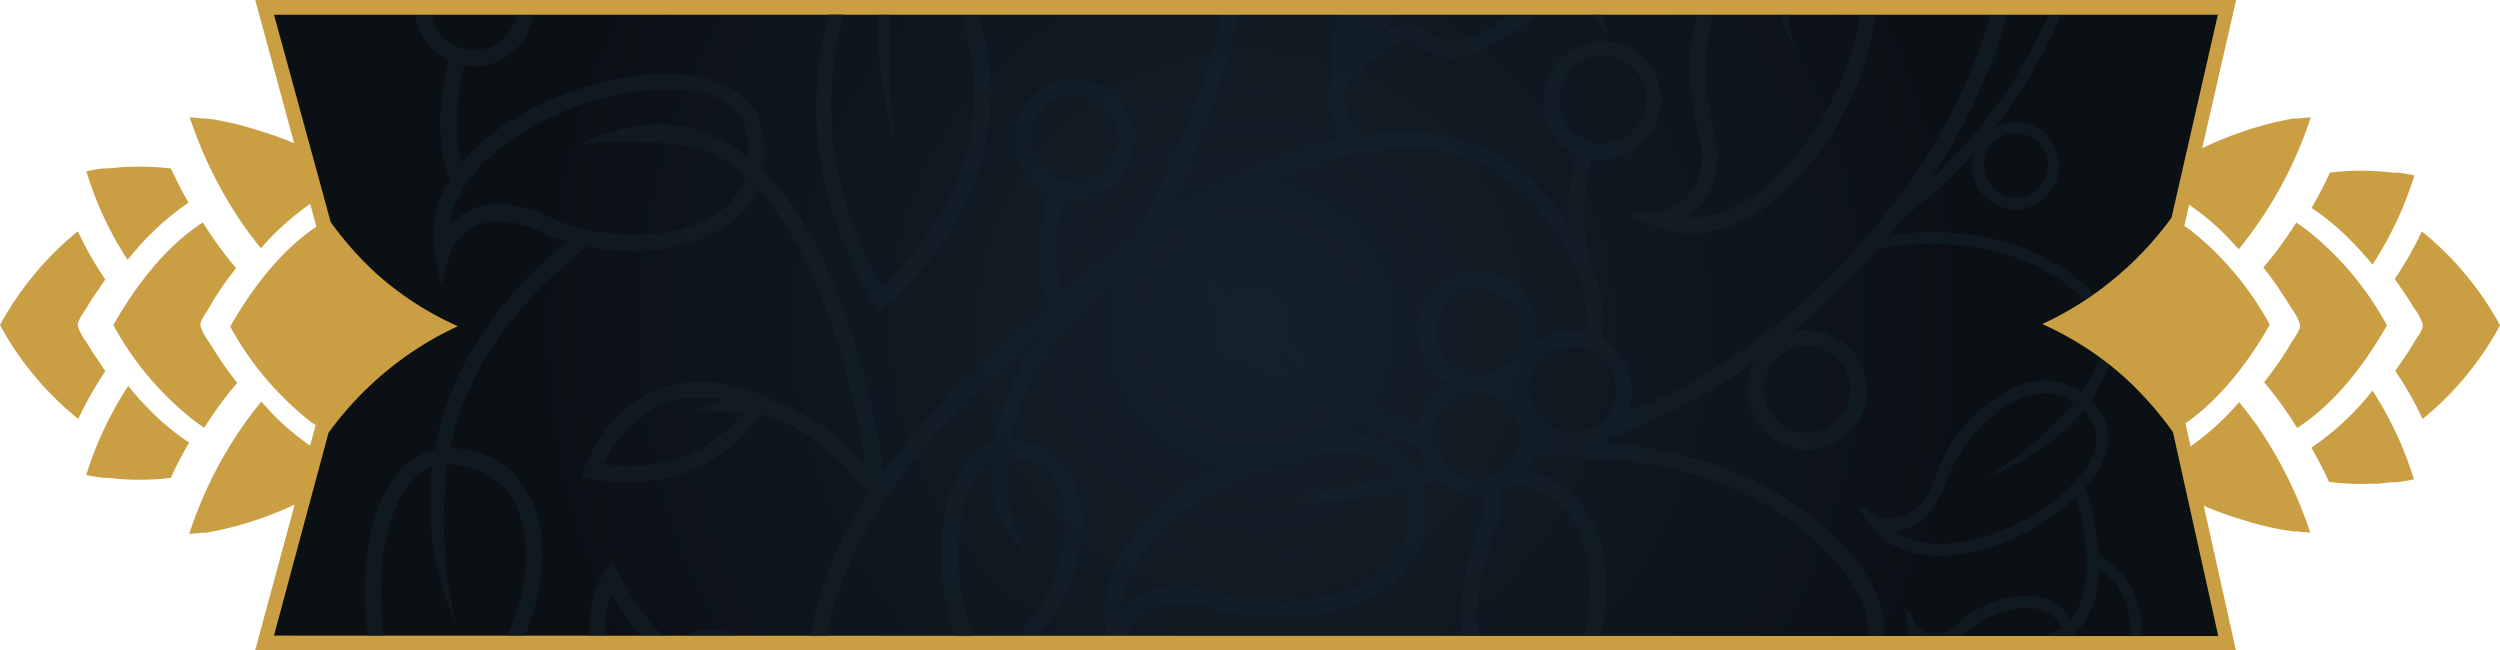 <svg xmlns="http://www.w3.org/2000/svg" xmlns:xlink="http://www.w3.org/1999/xlink" viewBox="0 0 283.46 73.7"><defs><style>.cls-1{fill:#ca9f44;}.cls-2{fill:url(#Degradado_sin_nombre);}.cls-3{opacity:0.5;}.cls-4{fill:#14212c;}</style><radialGradient id="Degradado_sin_nombre" cx="122.02" cy="58.98" r="82.19" gradientTransform="matrix(1, 0, 0, -1, 19.87, 95.85)" gradientUnits="userSpaceOnUse"><stop offset="0" stop-color="#14212c"/><stop offset="1" stop-color="#0b1015"/></radialGradient></defs><g id="Capa_1" data-name="Capa 1"><path class="cls-1" d="M24.77,33.14c.63-.94,1.3-1.85,2-2.74A43.4,43.4,0,0,1,23,25.22C18.69,28,15.36,32.46,12.85,36.85A34.74,34.74,0,0,0,22,47.68c.38.28.77.57,1.17.82.39-.63.8-1.24,1.22-1.85.78-1.12,1.62-2.2,2.51-3.24a32.73,32.73,0,0,1-2-2.76c-.4-.6-.8-1.21-1.17-1.83a6.14,6.14,0,0,1-1-1.87c-.08-.64.7-1.55,1-2.08S24.39,33.71,24.77,33.14Z" transform="translate(0)"/><path class="cls-1" d="M21,23.24l.38-.26c-.72-1.26-1.39-2.55-2-3.88L18.32,19a30,30,0,0,0-3.67-.08c-.54,0-1.07.05-1.6.1l-.74.07h-.6c-.64.09-1.28.19-1.92.33a39.39,39.39,0,0,0,4.68,10.06A31,31,0,0,1,21,23.24Z" transform="translate(0)"/><path class="cls-1" d="M11,40.67q-.62-.91-1.17-1.83a6.14,6.14,0,0,1-1-1.87c-.08-.65.7-1.56,1-2.09a19.83,19.83,0,0,1,1.11-1.73c.41-.57.67-1,1-1.46a37.8,37.8,0,0,1-3.11-5.47A35.53,35.53,0,0,0,0,36.86,35.28,35.28,0,0,0,8.87,47.5a39.94,39.94,0,0,1,3.07-5.4Z" transform="translate(0)"/><path class="cls-1" d="M17.1,46.61a32.94,32.94,0,0,1-2.56-2.85A39.79,39.79,0,0,0,9.77,53.89h.16c.36.07.72.14,1.09.19l.64.1h.62a29,29,0,0,0,7.09,0,40.13,40.13,0,0,1,2.08-4A27,27,0,0,1,17.1,46.61Z" transform="translate(0)"/><path class="cls-1" d="M253.88,45.6a29.84,29.84,0,0,1-5.5,5L247.8,48c4-2.79,7.17-7,9.56-11.18A34.78,34.78,0,0,0,248.24,26c-.18-.14-.38-.25-.57-.38l.54-2.4a27.6,27.6,0,0,1,4.08,3.39c.53.53,1,1.09,1.54,1.65A46.3,46.3,0,0,0,262,13.31l-.81.06-.62.06h-.52A40.49,40.49,0,0,0,249.7,16.8L253.54,0H28.94l4.41,16.24a37.8,37.8,0,0,0-4.26-1.51,30.91,30.91,0,0,0-3.43-.91c-.49-.11-1-.2-1.47-.28l-.7-.1H23c-.49-.06-1-.11-1.49-.14a48.36,48.36,0,0,0,6.07,12.21c.64.91,1.32,1.78,2,2.64a30.47,30.47,0,0,1,5.55-5h.05l.69,2.55c-4.13,2.79-7.34,7.08-9.77,11.33a35.28,35.28,0,0,0,9.11,10.78c.18.14.39.25.58.39l-.63,2.33a28.34,28.34,0,0,1-4-3.34c-.53-.53-1-1.09-1.54-1.66a46.51,46.51,0,0,0-8.16,15l.81-.06.62-.07h.52a39.94,39.94,0,0,0,10-3.19L28.94,73.7H253.51l-3.68-16.54a.5.5,0,0,0,.1.21,37,37,0,0,0,4.46,1.6,31.68,31.68,0,0,0,3.44.91q.72.15,1.47.27c.23,0,.46.08.7.1h.46c.49.06,1,.11,1.49.14a48.16,48.16,0,0,0-6.08-12.2C255.27,47.34,254.58,46.46,253.88,45.6Z" transform="translate(0)"/><path class="cls-2" d="M31.06,72.07l6.19-23h0a37.81,37.81,0,0,1,13-11.27c.54-.27,1.1-.55,1.67-.81a35.55,35.55,0,0,1-9.28-6,38.3,38.3,0,0,1-5.14-5.8L31.07,1.67h220.4l-5.25,23h0a37.8,37.8,0,0,1-13,11.26c-.54.28-1.1.55-1.67.81a36,36,0,0,1,9.29,6A39.28,39.28,0,0,1,246.38,49h0l5.14,23.12Z" transform="translate(0)"/><path class="cls-1" d="M258.71,40.61c-.63.93-1.3,1.85-2,2.73a42.39,42.39,0,0,1,3.75,5.18c4.34-2.79,7.67-7.24,10.18-11.62a34.92,34.92,0,0,0-9.11-10.85c-.38-.28-.77-.55-1.17-.82-.39.64-.81,1.25-1.23,1.85a39.59,39.59,0,0,1-2.51,3.25,29.28,29.28,0,0,1,2,2.76c.41.6.8,1.2,1.17,1.83a6.15,6.15,0,0,1,1,1.87c.08.64-.7,1.55-1,2.08S259.09,40,258.71,40.61Z" transform="translate(0)"/><path class="cls-1" d="M262.45,50.5l-.37.25c.71,1.27,1.38,2.56,2,3.89q.54.07,1.11.12a27.92,27.92,0,0,0,3.66.09,8.71,8.71,0,0,0,1.61-.1l.72-.07h.6q1-.13,1.92-.33A39.7,39.7,0,0,0,269,44.29,30.76,30.76,0,0,1,262.45,50.5Z" transform="translate(0)"/><path class="cls-1" d="M274.59,26.23a37.36,37.36,0,0,1-3.07,5.4c.35.48.69,1,1,1.45s.8,1.2,1.18,1.83a6,6,0,0,1,1,1.86c.08.64-.69,1.55-1,2.08S273,40,272.58,40.6s-.67,1-1,1.44a38.83,38.83,0,0,1,3.1,5.47,35,35,0,0,0,8.78-10.63A35.32,35.32,0,0,0,274.59,26.23Z" transform="translate(0)"/><path class="cls-1" d="M266.39,27.12A36.67,36.67,0,0,1,269,30a40.08,40.08,0,0,0,4.76-10.13h-.16c-.36-.09-.72-.15-1.08-.21l-.65-.09h-.62a29.94,29.94,0,0,0-7.08,0,43.75,43.75,0,0,1-2.08,4A27.75,27.75,0,0,1,266.39,27.12Z" transform="translate(0)"/><g class="cls-3"><path class="cls-4" d="M99.52,35.49l.83-.68c.44-.35,10.82-8.84,11.91-22a27.09,27.09,0,0,0-1.44-11.12h-1.93a25.58,25.58,0,0,1,1.5,10.93c-.83,10.29-8,17.77-10.4,20-7-12.78-6.54-23.43-4.28-31H94c-2.31,8.15-2.61,19.51,5,32.88Z" transform="translate(0)"/><path class="cls-4" d="M100.93,1.67H99.44a63.55,63.55,0,0,0,1.94,14.46A85.21,85.21,0,0,1,100.93,1.67Z" transform="translate(0)"/><polygon class="cls-4" points="181.81 1.67 180.56 1.67 182.38 4 181.81 1.67"/><path class="cls-4" d="M77.78,72.07h5.73A6.29,6.29,0,0,0,77.78,72.07Z" transform="translate(0)"/><path class="cls-4" d="M70.14,65l-.74-1.44-.89,1.38a11.2,11.2,0,0,0-1.61,7.14h1.83a9.5,9.5,0,0,1,.59-4.69,28.3,28.3,0,0,0,3.3,4.69h2.69C73.65,70.91,71.43,67.51,70.14,65Z" transform="translate(0)"/><path class="cls-4" d="M202.87,1.67h-1a10.93,10.93,0,0,0,1.63,3.79A16.23,16.23,0,0,1,202.87,1.67Z" transform="translate(0)"/><path class="cls-4" d="M188.13,24l-3.64.45,3.43,1.31c9,3.43,18.8-6,23-17.09a27.86,27.86,0,0,0,1.71-6.91H210.8A26.44,26.44,0,0,1,209.21,8c-3.38,8.89-10.79,17-17.89,16.65a7.22,7.22,0,0,0,2-2c1.51-2.24,1.77-5.31.77-9.12a23.21,23.21,0,0,1,.18-11.79h-1.9a25.68,25.68,0,0,0,0,12.26c.86,3.26.69,5.82-.49,7.61A5.93,5.93,0,0,1,188.13,24Z" transform="translate(0)"/><path class="cls-4" d="M236.33,34.06l.15-.1.11-.07.09-.08.11-.08h.1l.15-.13.21-.15.15-.08L237,32.9a15.47,15.47,0,0,0-2.07-1.79c-.42-.3-.85-.58-1.28-.85-6.33-4-13.53-4.35-19.43-3.62.55-.66,1.08-1.33,1.6-2a48.65,48.65,0,0,0,8-7.31,4.93,4.93,0,1,0,2.4-2.9A59.92,59.92,0,0,0,233.69,1.7h-1.44a56,56,0,0,1-13.42,18.73A68.09,68.09,0,0,0,226,6.56a50.59,50.59,0,0,0,1.56-4.86h-1.89c-.39,1.39-.84,2.8-1.38,4.23-6.74,18.13-23.16,34.35-39.86,40.91a6.73,6.73,0,0,0-2.84-8.45,14.7,14.7,0,0,0-1-7.81h.11c-1.66-4-1.08-9-.22-12.6a7.33,7.33,0,0,0,1.32.09,6.75,6.75,0,0,0,4.59-11.51l-.13-.13a6.72,6.72,0,0,0-9.51.48,6.8,6.8,0,0,0,.1,9.2l.13.12a6.78,6.78,0,0,0,1.76,1.2,29.49,29.49,0,0,0-.91,8.05c-.31-.48-.64-.94-1-1.41a25.48,25.48,0,0,0-2.44-2.85A20.49,20.49,0,0,0,161,15.08a29.16,29.16,0,0,0-6.6.33,6.29,6.29,0,0,1-1.88-5.33V10l.38-.43c1.92-2.2,5.39-5.34,6.77-5.09a3,3,0,0,1,1.13.65c2.42,1.82,5.3,2.87,13.52-3.44h-3.09c-6.21,4.29-8,3-9.34,2a4.54,4.54,0,0,0-1.9-1c-1.17-.2-2.63.53-4,1.53.7-.69,1.54-1.58,2.4-2.51h-6.47a10.21,10.21,0,0,0-.81,6.55,8.73,8.73,0,0,0-.4,1.66,8,8,0,0,0,1.63,5.82c-7.08,1.55-14.28,5.22-20.61,9.31,2.46-4.81,6.7-14,8.68-23.34h-1.89c-2.6,11.71-8.73,23.21-10,25.47l-.17.13c-3,2.1-5.71,4.21-8,6.12-1-3.7-.44-7.84.31-11a7.15,7.15,0,0,0,1.31.09,6.75,6.75,0,0,0,6.55-6.94,6.61,6.61,0,0,0-2-4.58l-.13-.13a6.74,6.74,0,1,0-7.51,11c-.88,3.59-1.5,8.48-.09,12.83-3.8,3.22-6.28,5.66-6.73,6.11a72.28,72.28,0,0,0-11.88,12.77c-1-6.79-4.46-25-13.55-34.1l-.11-.1a12.12,12.12,0,0,0-.1-4.61,6.64,6.64,0,0,0-1.85-3.5c-2.69-2.69-7.92-3.61-14.51-2.32C63,10.31,56.19,13.82,52.33,18.48c-1-3.72-.46-7.9.3-11.06a7.15,7.15,0,0,0,1.31.09,6.73,6.73,0,0,0,6.48-5.8H58.58a4.93,4.93,0,0,1-1.25,2.44h0a4.9,4.9,0,0,1-6.94.18l-.1-.09A4.91,4.91,0,0,1,49,1.71H47.1a6.71,6.71,0,0,0,2,4,7,7,0,0,0,1.75,1.2c-.92,3.78-1.55,9,.14,13.47a11.52,11.52,0,0,0-1.71,8.44L50,32.29,51,28.87a5.83,5.83,0,0,1,3-3.28c2-.88,4.51-.61,7.57.8a20.57,20.57,0,0,0,2.75,1c-9.69,7.93-13.74,16.31-15,23.58-4.46.87-7.51,6.27-7.91,14.39a37.83,37.83,0,0,0,.27,6.73h1.87a34.3,34.3,0,0,1-.32-6.64c.26-5.27,2-11.24,5.8-12.53a33.29,33.29,0,0,0,2.69,17.88,50.7,50.7,0,0,1-1-18.16h.13c3.76.18,6.36,1.81,7.73,4.83,1.72,3.8,1.18,9.62-1.06,14.6h2c2.06-5,2.78-10.89.75-15.35a9.82,9.82,0,0,0-2-3,10.56,10.56,0,0,0-7.22-2.91c1.42-7,5.61-15.08,15.54-22.87,5.62,1.14,12.19.55,16.34-2.74a9.63,9.63,0,0,0,3-3.83c7.75,8.39,11.11,24.27,12.27,31.39-.38-.43-.81-.88-1.28-1.37-2.34-2.34-5.77-5-9.69-6l.12-.22-.93-.38c-4.61-1.89-8.77-2-12.35-.4-5.59,2.56-7.73,8.46-7.82,8.69l-.35,1,1,.19c11.66,2.07,17.5-4.62,19.3-7.22,6.29,1.16,11.29,7.64,12.29,9a43,43,0,0,0-6.63,16.08h1.86c2.94-16.41,19.34-29.77,19.51-29.91l.08-.07c.07-.07,2-2,5.11-4.67a29.9,29.9,0,0,0-5.72,12.79c-3.35.88-5.6,5-5.91,11.14a27.71,27.71,0,0,0,1.57,10.72h2a25.4,25.4,0,0,1-1.71-10.63c.18-3.73,1.31-7.93,3.82-9.19a12.5,12.5,0,0,0,4,10.61,17.61,17.61,0,0,1-2.14-11.06c2.78.15,4.7,1.35,5.71,3.57,1.72,3.81.43,10.28-2.86,14.42A13.12,13.12,0,0,0,115.76,72h2.1a10.1,10.1,0,0,1,.77-1.08c3.28-4.14,5.34-11.36,3.1-16.31a7.9,7.9,0,0,0-1.6-2.35,8.21,8.21,0,0,0-5.5-2.28c1.08-5.73,4.77-12.94,14.28-20.82,1.87-1.32,3.84-2.64,5.9-3.9,0,2,.66,15.37,16.59,21.07l1,.36v-.17a29,29,0,0,0,8.48,4,6.49,6.49,0,0,0,.82,2.25c-.43.16-.85.31-1.28.44a6.38,6.38,0,0,0-1.1-1.49c-2.86-2.86-8.47-3.32-15.34-1.06-10.93,3.6-20.52,12.45-18.45,21.36h2.25a5.68,5.68,0,0,1,2.33-2.85c1.84-1.12,4.4-1.16,7.62-.14,6.48,2,16.11,1.17,21-3.81,1.88-1.91,3.78-5.23,2.33-10.26.6-.19,1.22-.4,1.83-.62a6.74,6.74,0,0,0,5.26,1.75,4.71,4.71,0,0,1,0,2.24c-2.46,7-2.88,11.15-2.27,13.69h1.9c-.66-2-.48-5.69,2.11-13.07a6.32,6.32,0,0,0,0-3.23,7.18,7.18,0,0,0,1.76-1,11,11,0,0,1,5.9,3.27c2.65,3,3.34,7.73,2.1,14.07h1.9c1.26-6.72.39-11.85-2.6-15.26-.16-.19-.33-.36-.5-.53a12.58,12.58,0,0,0-5.34-3.1,7.18,7.18,0,0,0,.67-1.29c8.82-.49,24.5.53,34.5,11.94,2.45,2.78,3.63,5.55,3.57,8.24h1.83c.06-3.14-1.27-6.31-4-9.45-.47-.53-.95-1-1.44-1.54C200.44,53.3,190,50.77,181.54,50.17a6.19,6.19,0,0,0,.84-.57A63,63,0,0,0,199,40.94a6.77,6.77,0,1,0,9.21-2.58,6.71,6.71,0,0,0-5-.67A81.52,81.52,0,0,0,213,28.14c6.25-1,14.39-.86,21.19,4a14.08,14.08,0,0,1,1.72,1.55c.14.14.26.28.38.42C236.31,34.08,236.31,34.06,236.33,34.06ZM225.48,16.82a3.58,3.58,0,0,1,5-1.17,3.63,3.63,0,0,1,1.16,5,3.58,3.58,0,0,1-5,1.17h0A3.65,3.65,0,0,1,225.48,16.82Zm-144.06.89A17.58,17.58,0,0,1,84.51,20a7.61,7.61,0,0,1-2.68,3.8C78.35,26.51,72.05,27.32,66.4,26l-.12-.16-.13.1a19.75,19.75,0,0,1-3.74-1.31c-3.59-1.64-6.65-1.91-9.11-.8A7.17,7.17,0,0,0,51,25.51c.91-7,10.1-13,19.42-14.83,5.94-1.17,13.22-.73,14.22,4.37a10.73,10.73,0,0,1,.22,2.77,18.17,18.17,0,0,0-2.53-1.72c-4.93-2.77-10.55-2.68-16.71.26,0,0,11.44-1.1,15.82,1.35Zm-13,34.91A14,14,0,0,1,74.81,46a11.79,11.79,0,0,1,7.06-.7,11.55,11.55,0,0,0-3,1.17s3.85.4,5.29.36c-2,2.53-6.77,7-15.71,5.77Zm50-33.32-.1-.1a4.93,4.93,0,0,1,0-7,4.87,4.87,0,0,1,3.33-1.43,4.92,4.92,0,0,1,3.51,1.34,5.06,5.06,0,0,1,1.56,3.46,4.88,4.88,0,0,1-1.35,3.52h0a4.88,4.88,0,0,1-6.94.19ZM157.45,64c-3.88,3.95-12.48,5.45-19.16,3.34-3.76-1.19-6.83-1.07-9.14.34a7.39,7.39,0,0,0-2.07,1.91c0-7.12,8.41-14.16,17.43-17.09,5.22-1.72,11.69-2.24,14.06,1.37a87.48,87.48,0,0,1-11.68,2.45,30.79,30.79,0,0,0,12.42-.74c1,3.32.38,6.17-1.83,8.42Zm20.83-49.13-.1-.1a5,5,0,0,1,0-7,4.91,4.91,0,0,1,7,0,5,5,0,0,1,.08,7h0a4.89,4.89,0,0,1-3.43,1.54,5.07,5.07,0,0,1-3.44-1.35ZM151,43.13c-3-2.62-9.61-9.13-9.61-9.13a41,41,0,0,0,6.74,9c-9.94-5.25-11.3-13.84-11.46-16.79,5.13.87,9,3,11.37,6.33A17.4,17.4,0,0,1,151,43.13Zm21.24,7.67h-.06v.08a4.87,4.87,0,0,1-1.18,2,4.92,4.92,0,0,1-7,0,5,5,0,0,1,0-7,4.91,4.91,0,0,1,7,0A5,5,0,0,1,172.19,50.8Zm-1.13-9.69a4.91,4.91,0,1,1,0-7,5,5,0,0,1,0,7Zm1.29-8.26a6.74,6.74,0,1,0-9.55,9.51,6.47,6.47,0,0,0,1.47,1.13,6.71,6.71,0,0,0-3.45,5,26.4,26.4,0,0,1-8.11-4c.23-2.44.3-8.2-3.23-13.07a15.93,15.93,0,0,0-1.6-1.87c-2.75-2.76-6.58-4.52-11.4-5.26,7.83-4.59,16.57-8,24.42-7.52A19.32,19.32,0,0,1,175.45,25c3.42,4.64,4.88,8.87,4.42,12.65a6.7,6.7,0,0,0-5.66,1.14,6.75,6.75,0,0,0-1.86-6Zm9.36,14.84a4.88,4.88,0,0,1-6.93,0,4.93,4.93,0,0,1,0-7,4.88,4.88,0,0,1,6.93,0h0a4.93,4.93,0,0,1,0,7Zm26.62-7a4.91,4.91,0,1,1-7,0,4.88,4.88,0,0,1,6.92,0l.08.09Z" transform="translate(0)"/><path class="cls-4" d="M238.65,63.4c-.22-.14-.46-.28-.71-.41a31.36,31.36,0,0,0-1.43-7.62h-.16c2.78-3,3.5-6.25,1.79-8.67a11.26,11.26,0,0,0-1.09-1.29A15.91,15.91,0,0,0,238.9,42c.08-.23.15-.45.22-.68l-.23-.12a2.37,2.37,0,0,1-.3-.23l-.37-.33-.25-.19a2.47,2.47,0,0,1-.16.65A13.76,13.76,0,0,1,236,44.54l-.4-.29a7,7,0,0,0-4.8-1c-5.05.73-9.73,6-11.34,10.76-.8,2.33-1.94,3.83-3.38,4.42a4.35,4.35,0,0,1-3.25,0l-2.39-1.2L212,59.42c4.1,5.76,13.87,4,20.94-1.07a21.46,21.46,0,0,0,2.45-2c.65,2.18,2.67,10.13-.65,13.9h0a4.57,4.57,0,0,0-1.66-1.83,4.82,4.82,0,0,0-.91-.45c-3.15-1.2-7.52.35-9.94,2.54a4.15,4.15,0,0,1-3.12,1.41A2.45,2.45,0,0,1,217.5,71L216,68.76l.3,2.67a3.19,3.19,0,0,0,.12.6h6.16l.59-.49c2.38-2.16,6.23-3.18,8.57-2.29a3.35,3.35,0,0,1,2,2,8.35,8.35,0,0,1-2.11.83h3.72a.7.7,0,0,0-.06-.35,5.71,5.71,0,0,0,.55-.55A10.42,10.42,0,0,0,238,64.5c2.9,1.84,3.62,4.93,3.62,7.53h1.29C242.85,69.1,242,65.52,238.65,63.4Zm-6.45-6.11c-5.48,3.91-13,5.81-17.23,3.12l-.4-.26a5.31,5.31,0,0,0,2-.39c1.82-.75,3.22-2.52,4.15-5.24,1.66-4.86,6.27-9.28,10.27-9.86a5.55,5.55,0,0,1,4.21,1,43.79,43.79,0,0,1-10.09,8.62s7.16-2.77,11.09-7.73a11.49,11.49,0,0,1,.82,1C239.25,50.62,235.82,54.72,232.2,57.29Z" transform="translate(0)"/></g></g></svg>
